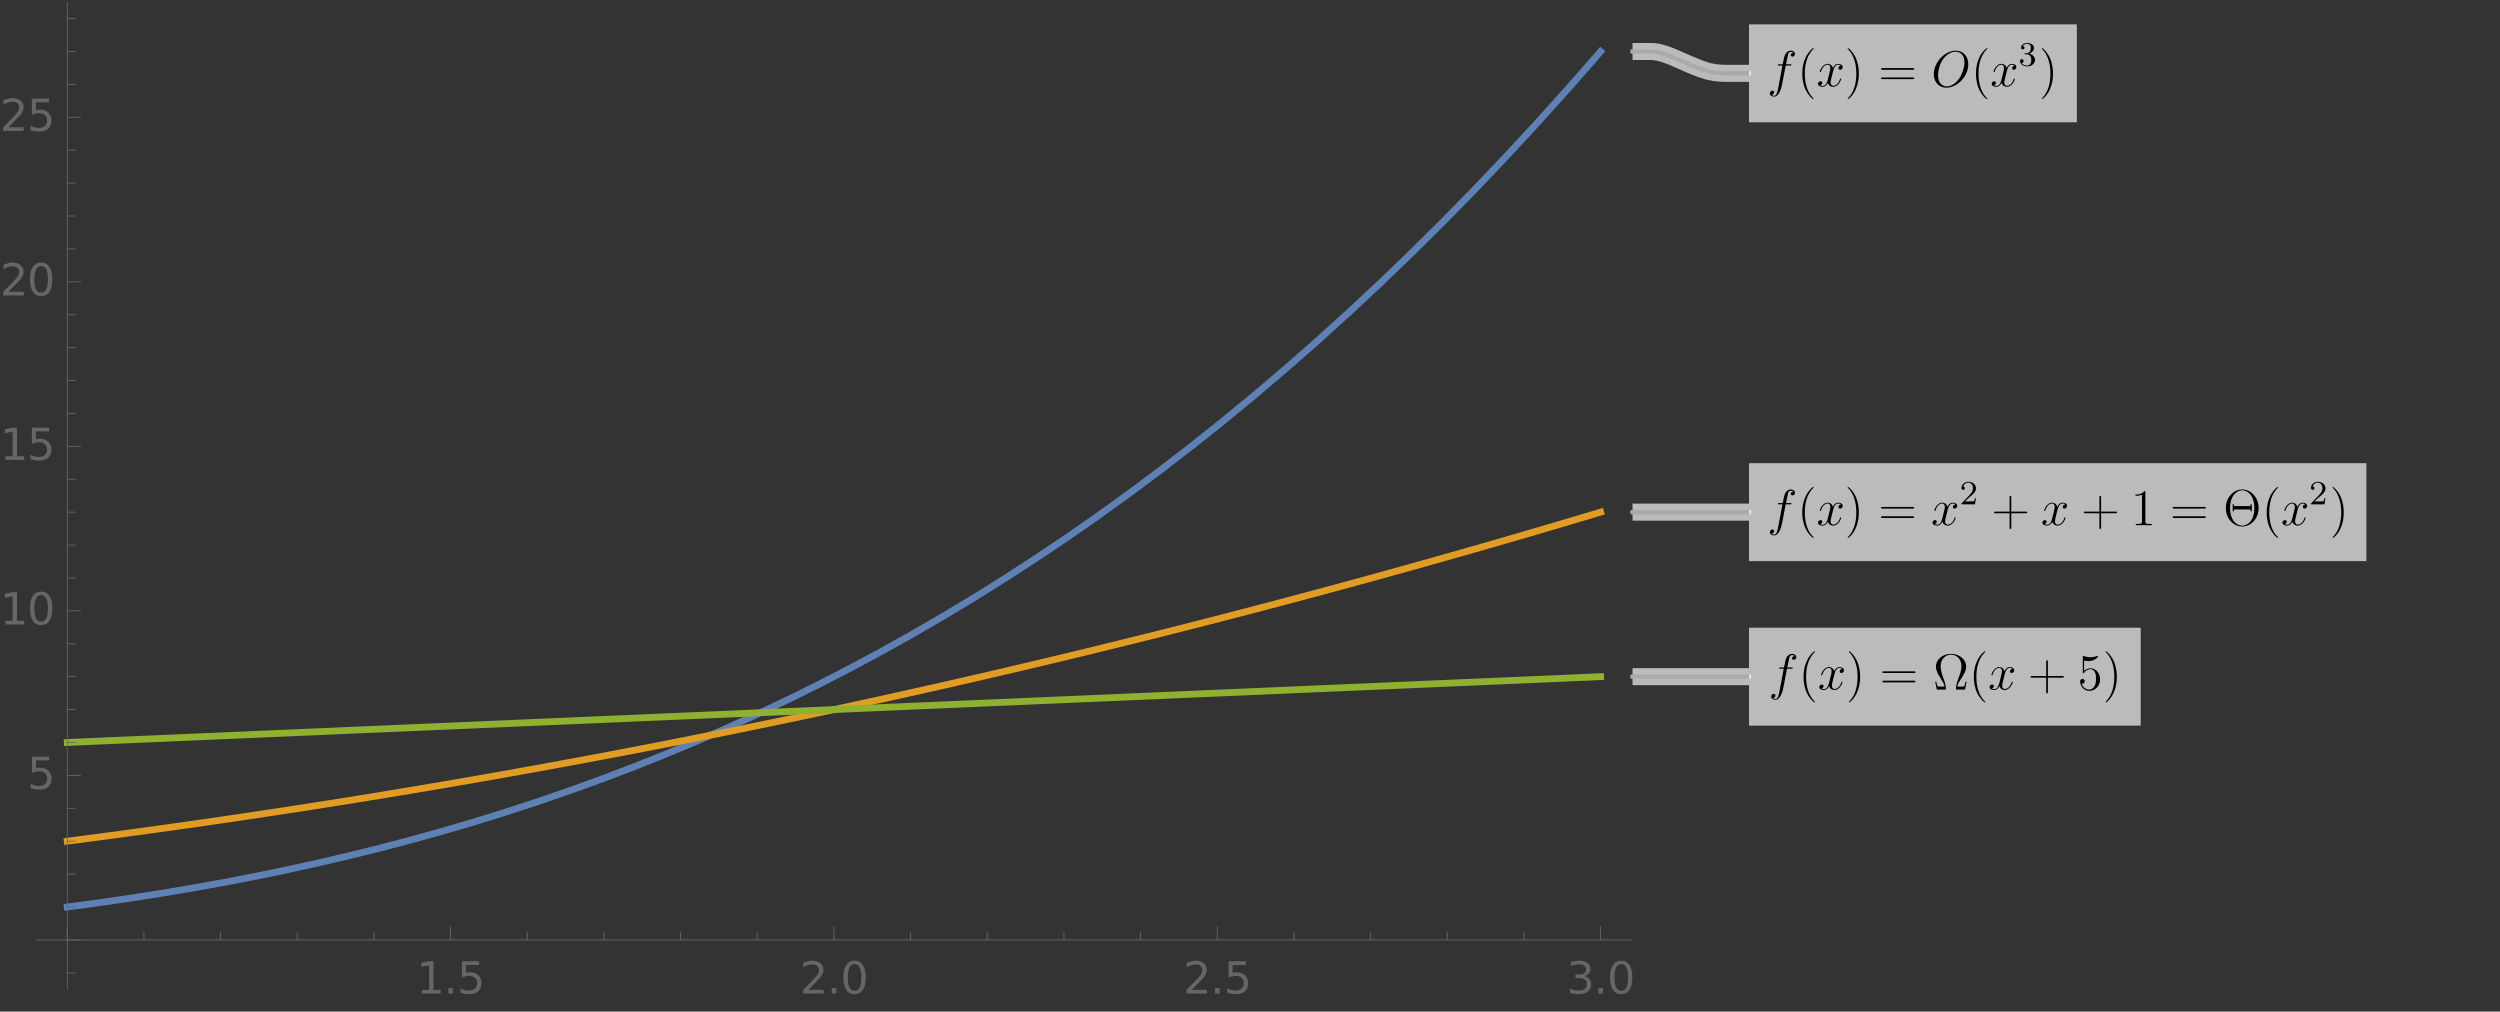 <?xml version="1.0" encoding="UTF-8"?>
<svg xmlns="http://www.w3.org/2000/svg" xmlns:xlink="http://www.w3.org/1999/xlink" width="734pt" height="297pt" viewBox="0 0 734 297" version="1.1">
<rect x="0" y="0" width="734" height="297" fill="#333333" stroke="none"/>
<defs>
<g>
<symbol overflow="visible" id="glyph0-0">
<path style="stroke:none;" d="M 0.641 2.297 L 0.641 -9.172 L 7.141 -9.172 L 7.141 2.297 Z M 1.375 1.578 L 6.422 1.578 L 6.422 -8.438 L 1.375 -8.438 Z M 1.375 1.578 "/>
</symbol>
<symbol overflow="visible" id="glyph0-1">
<path style="stroke:none;" d="M 1.609 -1.078 L 3.703 -1.078 L 3.703 -8.312 L 1.422 -7.859 L 1.422 -9.016 L 3.688 -9.484 L 4.984 -9.484 L 4.984 -1.078 L 7.078 -1.078 L 7.078 0 L 1.609 0 Z M 1.609 -1.078 "/>
</symbol>
<symbol overflow="visible" id="glyph0-2">
<path style="stroke:none;" d="M 1.391 -1.609 L 2.734 -1.609 L 2.734 0 L 1.391 0 Z M 1.391 -1.609 "/>
</symbol>
<symbol overflow="visible" id="glyph0-3">
<path style="stroke:none;" d="M 1.406 -9.484 L 6.438 -9.484 L 6.438 -8.391 L 2.578 -8.391 L 2.578 -6.078 C 2.766 -6.141 2.953 -6.188 3.141 -6.219 C 3.328 -6.25 3.508 -6.266 3.688 -6.266 C 4.75 -6.266 5.586 -5.973 6.203 -5.391 C 6.828 -4.816 7.141 -4.035 7.141 -3.047 C 7.141 -2.023 6.82 -1.227 6.188 -0.656 C 5.551 -0.094 4.656 0.188 3.5 0.188 C 3.102 0.188 2.695 0.148 2.281 0.078 C 1.863 0.016 1.438 -0.082 1 -0.219 L 1 -1.516 C 1.383 -1.305 1.781 -1.148 2.188 -1.047 C 2.594 -0.941 3.02 -0.891 3.469 -0.891 C 4.207 -0.891 4.789 -1.082 5.219 -1.469 C 5.645 -1.852 5.859 -2.379 5.859 -3.047 C 5.859 -3.703 5.645 -4.223 5.219 -4.609 C 4.789 -4.992 4.207 -5.188 3.469 -5.188 C 3.125 -5.188 2.781 -5.145 2.438 -5.062 C 2.102 -4.988 1.758 -4.875 1.406 -4.719 Z M 1.406 -9.484 "/>
</symbol>
<symbol overflow="visible" id="glyph0-4">
<path style="stroke:none;" d="M 2.5 -1.078 L 6.969 -1.078 L 6.969 0 L 0.953 0 L 0.953 -1.078 C 1.441 -1.578 2.102 -2.25 2.938 -3.094 C 3.781 -3.945 4.312 -4.5 4.531 -4.75 C 4.938 -5.207 5.219 -5.598 5.375 -5.922 C 5.539 -6.242 5.625 -6.555 5.625 -6.859 C 5.625 -7.367 5.445 -7.781 5.094 -8.094 C 4.75 -8.406 4.289 -8.562 3.719 -8.562 C 3.312 -8.562 2.883 -8.492 2.438 -8.359 C 2 -8.223 1.523 -8.008 1.016 -7.719 L 1.016 -9.016 C 1.535 -9.223 2.02 -9.379 2.469 -9.484 C 2.914 -9.598 3.32 -9.656 3.688 -9.656 C 4.676 -9.656 5.461 -9.406 6.047 -8.906 C 6.629 -8.414 6.922 -7.758 6.922 -6.938 C 6.922 -6.551 6.848 -6.18 6.703 -5.828 C 6.555 -5.484 6.289 -5.078 5.906 -4.609 C 5.801 -4.484 5.461 -4.125 4.891 -3.531 C 4.328 -2.945 3.531 -2.129 2.5 -1.078 Z M 2.5 -1.078 "/>
</symbol>
<symbol overflow="visible" id="glyph0-5">
<path style="stroke:none;" d="M 4.125 -8.641 C 3.469 -8.641 2.973 -8.312 2.641 -7.656 C 2.305 -7.008 2.141 -6.035 2.141 -4.734 C 2.141 -3.43 2.305 -2.453 2.641 -1.797 C 2.973 -1.148 3.469 -0.828 4.125 -0.828 C 4.789 -0.828 5.289 -1.148 5.625 -1.797 C 5.957 -2.453 6.125 -3.43 6.125 -4.734 C 6.125 -6.035 5.957 -7.008 5.625 -7.656 C 5.289 -8.312 4.789 -8.641 4.125 -8.641 Z M 4.125 -9.656 C 5.188 -9.656 6 -9.234 6.562 -8.391 C 7.125 -7.547 7.406 -6.328 7.406 -4.734 C 7.406 -3.141 7.125 -1.922 6.562 -1.078 C 6 -0.234 5.188 0.188 4.125 0.188 C 3.07 0.188 2.266 -0.234 1.703 -1.078 C 1.141 -1.922 0.859 -3.141 0.859 -4.734 C 0.859 -6.328 1.141 -7.547 1.703 -8.391 C 2.266 -9.234 3.07 -9.656 4.125 -9.656 Z M 4.125 -9.656 "/>
</symbol>
<symbol overflow="visible" id="glyph0-6">
<path style="stroke:none;" d="M 5.281 -5.109 C 5.895 -4.973 6.375 -4.695 6.719 -4.281 C 7.062 -3.875 7.234 -3.363 7.234 -2.75 C 7.234 -1.82 6.91 -1.098 6.266 -0.578 C 5.617 -0.066 4.703 0.188 3.516 0.188 C 3.117 0.188 2.707 0.145 2.281 0.062 C 1.863 -0.008 1.43 -0.125 0.984 -0.281 L 0.984 -1.531 C 1.348 -1.32 1.738 -1.16 2.156 -1.047 C 2.582 -0.941 3.023 -0.891 3.484 -0.891 C 4.285 -0.891 4.895 -1.047 5.312 -1.359 C 5.738 -1.68 5.953 -2.145 5.953 -2.75 C 5.953 -3.312 5.754 -3.75 5.359 -4.062 C 4.973 -4.375 4.43 -4.531 3.734 -4.531 L 2.625 -4.531 L 2.625 -5.594 L 3.781 -5.594 C 4.414 -5.594 4.898 -5.719 5.234 -5.969 C 5.566 -6.219 5.734 -6.582 5.734 -7.062 C 5.734 -7.539 5.562 -7.91 5.219 -8.172 C 4.875 -8.43 4.379 -8.562 3.734 -8.562 C 3.379 -8.562 3 -8.523 2.594 -8.453 C 2.195 -8.379 1.758 -8.258 1.281 -8.094 L 1.281 -9.25 C 1.758 -9.383 2.211 -9.484 2.641 -9.547 C 3.066 -9.617 3.469 -9.656 3.844 -9.656 C 4.82 -9.656 5.594 -9.43 6.156 -8.984 C 6.727 -8.547 7.016 -7.945 7.016 -7.188 C 7.016 -6.664 6.863 -6.223 6.562 -5.859 C 6.258 -5.492 5.832 -5.242 5.281 -5.109 Z M 5.281 -5.109 "/>
</symbol>
</g>
</defs>
<g id="surface4">
<path style="fill:none;stroke-width:2;stroke-linecap:square;stroke-linejoin:miter;stroke:rgb(36.841%,50.677%,70.979%);stroke-opacity:1;stroke-miterlimit:3.25;" d="M 102.75 272.293 L 102.887 272.277 L 103.027 272.258 L 103.301 272.223 L 103.855 272.152 L 104.961 272.008 L 107.168 271.715 L 111.586 271.113 L 121.168 269.723 L 130.109 268.328 L 138.879 266.855 L 148.395 265.145 L 157.27 263.438 L 166.891 261.461 L 176.34 259.383 L 185.148 257.328 L 194.703 254.961 L 203.621 252.617 L 212.367 250.191 L 221.855 247.414 L 230.707 244.68 L 240.301 241.559 L 249.723 238.324 L 258.508 235.16 L 268.035 231.562 L 276.93 228.039 L 286.566 224.039 L 296.027 219.926 L 304.855 215.914 L 314.426 211.375 L 323.359 206.957 L 332.121 202.445 L 341.621 197.352 L 350.492 192.41 L 360.102 186.836 L 369.539 181.145 L 378.34 175.637 L 387.883 169.438 L 396.793 163.441 L 405.527 157.359 L 415.004 150.527 L 423.848 143.93 L 433.434 136.535 L 442.383 129.395 L 451.16 122.172 L 460.68 114.082 L 469.562 106.293 L 479.188 97.578 L 488.641 88.75 L 497.457 80.266 L 507.02 70.789 L 515.945 61.676 L 524.695 52.492 L 534.188 42.242 L 543.047 32.406 L 543.199 32.234 L 543.355 32.059 L 544.281 31.016 L 545.516 29.617 L 547.988 26.805 L 548.145 26.629 L 548.297 26.449 L 548.605 26.098 L 549.227 25.391 L 550.461 23.969 L 550.617 23.793 L 550.77 23.613 L 551.078 23.258 L 551.699 22.547 L 551.852 22.367 L 552.008 22.188 L 552.316 21.832 L 552.469 21.652 L 552.625 21.473 L 552.777 21.297 L 552.934 21.117 " transform="matrix(1,0,0,1,-83,-6)"/>
<path style="fill:none;stroke-width:2;stroke-linecap:square;stroke-linejoin:miter;stroke:rgb(88.071%,61.104%,14.204%);stroke-opacity:1;stroke-miterlimit:3.25;" d="M 102.75 252.973 L 102.887 252.957 L 103.027 252.938 L 103.301 252.902 L 103.855 252.832 L 104.961 252.688 L 107.168 252.402 L 111.586 251.82 L 121.168 250.539 L 130.109 249.309 L 138.879 248.074 L 148.395 246.699 L 157.27 245.387 L 166.891 243.93 L 176.34 242.465 L 185.148 241.07 L 194.703 239.523 L 203.621 238.047 L 212.367 236.57 L 221.855 234.934 L 230.707 233.375 L 240.301 231.656 L 249.723 229.93 L 258.508 228.293 L 268.035 226.484 L 276.93 224.762 L 286.566 222.863 L 296.027 220.965 L 304.855 219.164 L 314.426 217.176 L 323.359 215.289 L 332.121 213.41 L 341.621 211.336 L 350.492 209.371 L 360.102 207.211 L 369.539 205.051 L 378.34 203.008 L 387.883 200.758 L 396.793 198.629 L 405.527 196.508 L 415.004 194.176 L 423.848 191.973 L 433.434 189.547 L 442.383 187.25 L 451.16 184.969 L 460.68 182.461 L 469.562 180.09 L 479.188 177.484 L 488.641 174.895 L 497.457 172.445 L 507.02 169.758 L 515.945 167.219 L 524.695 164.699 L 534.188 161.93 L 543.047 159.32 L 543.199 159.273 L 543.355 159.227 L 543.664 159.137 L 544.281 158.953 L 545.516 158.582 L 547.988 157.848 L 548.145 157.801 L 548.297 157.754 L 548.605 157.664 L 549.227 157.477 L 550.461 157.109 L 550.617 157.062 L 550.77 157.016 L 551.078 156.922 L 551.699 156.738 L 551.852 156.691 L 552.008 156.645 L 552.316 156.551 L 552.469 156.504 L 552.625 156.461 L 552.777 156.414 L 552.934 156.367 " transform="matrix(1,0,0,1,-83,-6)"/>
<path style="fill:none;stroke-width:2;stroke-linecap:square;stroke-linejoin:miter;stroke:rgb(56.017%,69.156%,19.489%);stroke-opacity:1;stroke-miterlimit:3.25;" d="M 102.75 223.992 L 102.887 223.984 L 103.027 223.98 L 103.301 223.969 L 103.855 223.945 L 104.961 223.895 L 107.168 223.801 L 111.586 223.613 L 121.168 223.199 L 130.109 222.816 L 138.879 222.441 L 148.395 222.031 L 157.27 221.652 L 166.891 221.238 L 176.34 220.832 L 185.148 220.453 L 194.703 220.043 L 203.621 219.66 L 212.367 219.285 L 221.855 218.879 L 230.707 218.5 L 240.301 218.086 L 249.723 217.684 L 258.508 217.305 L 268.035 216.898 L 276.93 216.516 L 286.566 216.102 L 296.027 215.695 L 304.855 215.316 L 314.426 214.906 L 323.359 214.523 L 332.121 214.148 L 341.621 213.738 L 350.492 213.359 L 360.102 212.945 L 369.539 212.539 L 378.34 212.164 L 387.883 211.754 L 396.793 211.371 L 405.527 210.996 L 415.004 210.59 L 423.848 210.211 L 433.434 209.797 L 442.383 209.414 L 451.16 209.039 L 460.68 208.629 L 469.562 208.246 L 479.188 207.836 L 488.641 207.43 L 497.457 207.051 L 507.02 206.641 L 515.945 206.258 L 524.695 205.883 L 534.188 205.473 L 543.047 205.094 L 543.199 205.086 L 543.355 205.082 L 543.664 205.066 L 544.281 205.043 L 545.516 204.988 L 547.988 204.883 L 548.145 204.875 L 548.297 204.867 L 548.605 204.855 L 549.227 204.828 L 550.461 204.777 L 550.617 204.77 L 550.77 204.762 L 551.078 204.75 L 551.699 204.723 L 551.852 204.715 L 552.008 204.711 L 552.316 204.695 L 552.469 204.691 L 552.625 204.684 L 552.777 204.676 L 552.934 204.668 " transform="matrix(1,0,0,1,-83,-6)"/>
<path style="fill:none;stroke-width:5;stroke-linecap:butt;stroke-linejoin:round;stroke:rgb(99.998%,99.998%,99.998%);stroke-opacity:0.667;stroke-miterlimit:3.25;" d="M 562.312 21.117 L 567.777 21.117 L 568.645 21.16 L 569.906 21.355 L 571.629 21.82 L 573.867 22.652 L 576.527 23.805 L 579.355 25.047 L 582.09 26.16 L 584.496 26.93 L 586.578 27.34 L 588.504 27.5 L 590.445 27.531 L 596.512 27.531 " transform="matrix(1,0,0,1,-83,-6)"/>
<path style="fill:none;stroke-width:1.25;stroke-linecap:square;stroke-linejoin:miter;stroke:rgb(66.666%,66.666%,66.666%);stroke-opacity:1;stroke-miterlimit:3.25;" d="M 562.312 21.117 L 567.777 21.117 L 568.645 21.16 L 569.906 21.355 L 571.629 21.82 L 573.867 22.652 L 576.527 23.805 L 579.355 25.047 L 582.09 26.16 L 584.496 26.93 L 586.578 27.34 L 588.504 27.5 L 590.445 27.531 L 596.512 27.531 " transform="matrix(1,0,0,1,-83,-6)"/>
<path style=" stroke:none;fill-rule:nonzero;fill:rgb(99.998%,99.998%,99.998%);fill-opacity:0.667;" d="M 609.762 7.156 L 609.762 35.906 L 513.512 35.906 L 513.512 7.156 Z M 609.762 7.156 "/>
<path style=" stroke:none;fill-rule:evenodd;fill:rgb(0%,0%,0%);fill-opacity:1;" d="M 527.016 15.816 C 527.016 15.207 526.391 14.871 525.734 14.871 C 525.098 14.871 524.473 15.34 524.176 15.91 C 523.906 16.422 523.758 16.949 523.414 18.871 L 522.418 18.871 C 522.137 18.871 521.988 18.871 521.988 19.102 C 521.988 19.242 522.078 19.242 522.375 19.242 L 523.328 19.242 L 522.109 25.695 C 521.855 27.012 521.633 28.117 520.891 28.117 C 520.844 28.117 520.414 28.117 520.145 27.832 C 520.891 27.773 520.891 27.098 520.891 27.098 C 520.891 26.797 520.668 26.617 520.383 26.617 C 520.086 26.617 519.641 26.867 519.641 27.422 C 519.641 28.047 520.301 28.367 520.883 28.367 C 522.41 28.367 523.039 25.613 523.203 24.859 L 524.281 19.242 L 525.555 19.242 C 525.852 19.242 525.973 19.242 525.973 19 C 525.973 18.871 525.852 18.871 525.582 18.871 L 524.371 18.871 L 524.984 15.918 C 525.074 15.574 525.387 15.246 525.777 15.246 C 526.09 15.246 526.406 15.367 526.555 15.492 C 525.949 15.547 525.766 15.945 525.766 16.18 C 525.766 16.453 525.988 16.621 526.27 16.621 C 526.57 16.621 527.016 16.371 527.016 15.816 Z M 527.016 15.816 "/>
<path style=" stroke:none;fill-rule:evenodd;fill:rgb(0%,0%,0%);fill-opacity:1;" d="M 532.496 29 C 532.496 28.953 532.496 28.922 532.238 28.668 C 530.734 27.156 529.891 24.684 529.891 21.625 C 529.891 18.719 530.598 16.219 532.344 14.449 C 532.496 14.316 532.496 14.285 532.496 14.238 C 532.496 14.148 532.422 14.121 532.363 14.121 C 532.172 14.121 530.957 15.199 530.234 16.668 C 529.48 18.18 529.141 19.785 529.141 21.625 C 529.141 22.961 529.348 24.742 530.117 26.348 C 530.988 28.145 532.199 29.117 532.363 29.117 C 532.422 29.117 532.496 29.09 532.496 29 Z M 532.496 29 "/>
<path style=" stroke:none;fill-rule:evenodd;fill:rgb(0%,0%,0%);fill-opacity:1;" d="M 540.562 23.188 C 540.562 23.113 540.504 23.051 540.414 23.051 C 540.277 23.051 540.262 23.125 540.219 23.246 C 539.816 24.574 538.949 25.191 538.277 25.191 C 537.754 25.191 537.469 24.801 537.469 24.184 C 537.469 23.852 537.527 23.609 537.766 22.613 L 538.289 20.562 C 538.516 19.66 539.023 18.992 539.711 18.992 C 539.711 18.992 540.16 18.992 540.473 19.242 C 539.957 19.336 539.766 19.707 539.766 20 C 539.766 20.371 540.047 20.492 540.254 20.492 C 540.703 20.492 541.016 20.094 541.016 19.68 C 541.016 19.035 540.301 18.742 539.68 18.742 C 538.777 18.742 538.273 19.668 538.141 19.961 C 537.797 18.805 536.879 18.742 536.613 18.742 C 535.102 18.742 534.301 20.73 534.301 21.062 C 534.301 21.125 534.359 21.199 534.465 21.199 C 534.586 21.199 534.613 21.105 534.645 21.043 C 535.152 19.32 536.152 18.992 536.586 18.992 C 537.258 18.992 537.395 19.633 537.395 19.996 C 537.395 20.328 537.305 20.676 537.125 21.402 L 536.617 23.477 C 536.395 24.387 535.961 25.219 535.168 25.219 C 535.094 25.219 534.719 25.219 534.406 25.031 C 534.902 24.934 535.016 24.5 535.016 24.328 C 535.016 24.043 534.793 23.867 534.508 23.867 C 534.152 23.867 533.766 24.168 533.766 24.625 C 533.766 25.223 534.473 25.492 535.117 25.492 C 535.84 25.492 536.352 24.938 536.668 24.336 C 536.906 25.199 537.66 25.492 538.215 25.492 C 539.75 25.492 540.562 23.52 540.562 23.188 Z M 540.562 23.188 "/>
<path style=" stroke:none;fill-rule:evenodd;fill:rgb(0%,0%,0%);fill-opacity:1;" d="M 545.762 21.625 C 545.762 20.488 545.617 18.629 544.801 16.891 C 543.945 15.094 542.75 14.121 542.59 14.121 C 542.531 14.121 542.461 14.148 542.461 14.238 C 542.461 14.285 542.461 14.316 542.711 14.57 C 544.188 16.082 545.012 18.555 545.012 21.613 C 545.012 24.52 544.32 27.02 542.609 28.789 C 542.461 28.922 542.461 28.953 542.461 29 C 542.461 29.09 542.531 29.117 542.59 29.117 C 542.781 29.117 543.973 28.039 544.688 26.57 C 545.43 25.043 545.762 23.426 545.762 21.625 Z M 545.762 21.625 "/>
<path style=" stroke:none;fill-rule:evenodd;fill:rgb(0%,0%,0%);fill-opacity:1;" d="M 562.012 20.25 C 562.012 19.992 561.754 19.992 561.531 19.992 L 552.742 19.992 C 552.531 19.992 552.262 19.992 552.262 20.238 C 552.262 20.492 552.516 20.492 552.742 20.492 L 561.531 20.492 C 561.742 20.492 562.012 20.492 562.012 20.25 Z M 562.012 23 C 562.012 22.742 561.754 22.742 561.531 22.742 L 552.742 22.742 C 552.531 22.742 552.262 22.742 552.262 22.988 C 552.262 23.242 552.516 23.242 552.742 23.242 L 561.531 23.242 C 561.742 23.242 562.012 23.242 562.012 23 Z M 562.012 23 "/>
<path style=" stroke:none;fill-rule:evenodd;fill:rgb(0%,0%,0%);fill-opacity:1;" d="M 577.887 18.859 C 577.887 16.387 576.273 14.871 574.184 14.871 C 570.988 14.871 567.762 18.32 567.762 21.785 C 567.762 24.141 569.316 25.742 571.48 25.742 C 574.617 25.742 577.887 22.461 577.887 18.859 Z M 576.762 18.297 C 576.762 19.629 576.184 21.711 575.172 23.137 C 574.066 24.664 572.688 25.367 571.57 25.367 C 570.328 25.367 569.012 24.469 569.012 22.133 C 569.012 20.77 569.512 18.535 570.75 17.035 C 571.855 15.719 573.129 15.176 574.141 15.176 C 575.473 15.176 576.762 16.137 576.762 18.297 Z M 576.762 18.297 "/>
<path style=" stroke:none;fill-rule:evenodd;fill:rgb(0%,0%,0%);fill-opacity:1;" d="M 583.492 29 C 583.492 28.953 583.492 28.922 583.238 28.668 C 581.73 27.156 580.887 24.684 580.887 21.625 C 580.887 18.719 581.594 16.219 583.344 14.449 C 583.492 14.316 583.492 14.285 583.492 14.238 C 583.492 14.148 583.418 14.121 583.359 14.121 C 583.168 14.121 581.953 15.199 581.23 16.668 C 580.477 18.18 580.137 19.785 580.137 21.625 C 580.137 22.961 580.344 24.742 581.113 26.348 C 581.984 28.145 583.195 29.117 583.359 29.117 C 583.418 29.117 583.492 29.09 583.492 29 Z M 583.492 29 "/>
<path style=" stroke:none;fill-rule:evenodd;fill:rgb(0%,0%,0%);fill-opacity:1;" d="M 591.559 23.188 C 591.559 23.113 591.5 23.051 591.41 23.051 C 591.273 23.051 591.258 23.125 591.215 23.246 C 590.812 24.574 589.945 25.191 589.273 25.191 C 588.75 25.191 588.465 24.801 588.465 24.184 C 588.465 23.852 588.523 23.609 588.766 22.613 L 589.289 20.562 C 589.512 19.66 590.02 18.992 590.707 18.992 C 590.707 18.992 591.156 18.992 591.469 19.242 C 590.953 19.336 590.762 19.707 590.762 20 C 590.762 20.371 591.043 20.492 591.25 20.492 C 591.699 20.492 592.012 20.094 592.012 19.68 C 592.012 19.035 591.301 18.742 590.676 18.742 C 589.773 18.742 589.27 19.668 589.137 19.961 C 588.793 18.805 587.875 18.742 587.609 18.742 C 586.098 18.742 585.297 20.73 585.297 21.062 C 585.297 21.125 585.355 21.199 585.461 21.199 C 585.582 21.199 585.609 21.105 585.641 21.043 C 586.148 19.32 587.148 18.992 587.582 18.992 C 588.258 18.992 588.391 19.633 588.391 19.996 C 588.391 20.328 588.301 20.676 588.121 21.402 L 587.613 23.477 C 587.391 24.387 586.957 25.219 586.164 25.219 C 586.09 25.219 585.715 25.219 585.402 25.031 C 585.898 24.934 586.012 24.5 586.012 24.328 C 586.012 24.043 585.789 23.867 585.504 23.867 C 585.148 23.867 584.762 24.168 584.762 24.625 C 584.762 25.223 585.469 25.492 586.113 25.492 C 586.836 25.492 587.348 24.938 587.664 24.336 C 587.902 25.199 588.656 25.492 589.211 25.492 C 590.746 25.492 591.559 23.52 591.559 23.188 Z M 591.559 23.188 "/>
<path style=" stroke:none;fill-rule:evenodd;fill:rgb(0%,0%,0%);fill-opacity:1;" d="M 597.477 17.57 C 597.477 16.742 596.82 15.98 595.809 15.758 C 596.594 15.477 597.18 14.797 597.18 13.996 C 597.18 13.191 596.285 12.621 595.25 12.621 C 594.188 12.621 593.383 13.199 593.383 13.965 C 593.383 14.336 593.629 14.496 593.883 14.496 C 594.188 14.496 594.383 14.281 594.383 14 C 594.383 13.641 594.066 13.504 593.852 13.496 C 594.273 12.902 595.051 12.871 595.23 12.871 C 595.492 12.871 596.262 12.949 596.262 13.992 C 596.262 14.703 595.965 15.125 595.824 15.289 C 595.523 15.602 595.289 15.621 594.672 15.664 C 594.48 15.672 594.398 15.684 594.398 15.816 C 594.398 15.957 594.488 15.957 594.656 15.957 L 595.141 15.957 C 595.902 15.957 596.383 16.543 596.383 17.605 C 596.383 18.871 595.691 19.246 595.172 19.246 C 594.637 19.246 593.902 19.039 593.562 18.492 C 593.898 18.492 594.137 18.262 594.137 17.926 C 594.137 17.602 593.934 17.367 593.656 17.367 C 593.371 17.367 593.074 17.539 593.074 17.934 C 593.074 18.879 594.09 19.496 595.227 19.496 C 596.551 19.496 597.477 18.574 597.477 17.57 Z M 597.477 17.57 "/>
<path style=" stroke:none;fill-rule:evenodd;fill:rgb(0%,0%,0%);fill-opacity:1;" d="M 602.758 21.625 C 602.758 20.488 602.613 18.629 601.797 16.891 C 600.941 15.094 599.746 14.121 599.586 14.121 C 599.527 14.121 599.457 14.148 599.457 14.238 C 599.457 14.285 599.457 14.316 599.707 14.57 C 601.184 16.082 602.008 18.555 602.008 21.613 C 602.008 24.52 601.316 27.02 599.605 28.789 C 599.457 28.922 599.457 28.953 599.457 29 C 599.457 29.09 599.527 29.117 599.586 29.117 C 599.777 29.117 600.969 28.039 601.684 26.57 C 602.426 25.043 602.758 23.426 602.758 21.625 Z M 602.758 21.625 "/>
<path style="fill:none;stroke-width:5;stroke-linecap:butt;stroke-linejoin:round;stroke:rgb(99.998%,99.998%,99.998%);stroke-opacity:0.667;stroke-miterlimit:3.25;" d="M 562.312 156.367 L 596.512 156.367 " transform="matrix(1,0,0,1,-83,-6)"/>
<path style="fill:none;stroke-width:1.25;stroke-linecap:square;stroke-linejoin:miter;stroke:rgb(66.666%,66.666%,66.666%);stroke-opacity:1;stroke-miterlimit:3.25;" d="M 562.312 156.367 L 596.512 156.367 " transform="matrix(1,0,0,1,-83,-6)"/>
<path style=" stroke:none;fill-rule:nonzero;fill:rgb(99.998%,99.998%,99.998%);fill-opacity:0.667;" d="M 694.762 135.992 L 694.762 164.742 L 513.512 164.742 L 513.512 135.992 Z M 694.762 135.992 "/>
<path style=" stroke:none;fill-rule:evenodd;fill:rgb(0%,0%,0%);fill-opacity:1;" d="M 527.016 144.652 C 527.016 144.039 526.391 143.703 525.734 143.703 C 525.098 143.703 524.473 144.172 524.176 144.742 C 523.906 145.258 523.758 145.785 523.418 147.703 L 522.422 147.703 C 522.137 147.703 521.988 147.703 521.988 147.938 C 521.988 148.078 522.078 148.078 522.375 148.078 L 523.328 148.078 L 522.109 154.531 C 521.855 155.848 521.633 156.953 520.891 156.953 C 520.844 156.953 520.414 156.953 520.145 156.668 C 520.891 156.605 520.891 155.934 520.891 155.934 C 520.891 155.633 520.668 155.453 520.383 155.453 C 520.086 155.453 519.641 155.699 519.641 156.254 C 519.641 156.883 520.301 157.203 520.883 157.203 C 522.41 157.203 523.039 154.445 523.203 153.695 L 524.281 148.078 L 525.555 148.078 C 525.852 148.078 525.973 148.078 525.973 147.832 C 525.973 147.703 525.852 147.703 525.582 147.703 L 524.371 147.703 L 524.984 144.754 C 525.074 144.41 525.391 144.078 525.777 144.078 C 526.094 144.078 526.406 144.203 526.559 144.324 C 525.953 144.383 525.766 144.781 525.766 145.012 C 525.766 145.289 525.988 145.453 526.27 145.453 C 526.57 145.453 527.016 145.207 527.016 144.652 Z M 527.016 144.652 "/>
<path style=" stroke:none;fill-rule:evenodd;fill:rgb(0%,0%,0%);fill-opacity:1;" d="M 532.496 157.832 C 532.496 157.789 532.496 157.758 532.242 157.504 C 530.734 155.988 529.891 153.52 529.891 150.461 C 529.891 147.555 530.598 145.051 532.348 143.285 C 532.496 143.148 532.496 143.117 532.496 143.074 C 532.496 142.984 532.422 142.953 532.363 142.953 C 532.172 142.953 530.957 144.031 530.234 145.5 C 529.48 147.016 529.141 148.617 529.141 150.461 C 529.141 151.793 529.348 153.578 530.117 155.18 C 530.988 156.977 532.199 157.953 532.363 157.953 C 532.422 157.953 532.496 157.922 532.496 157.832 Z M 532.496 157.832 "/>
<path style=" stroke:none;fill-rule:evenodd;fill:rgb(0%,0%,0%);fill-opacity:1;" d="M 540.562 152.02 C 540.562 151.945 540.504 151.887 540.414 151.887 C 540.277 151.887 540.262 151.961 540.219 152.082 C 539.816 153.41 538.949 154.027 538.277 154.027 C 537.754 154.027 537.469 153.633 537.469 153.016 C 537.469 152.684 537.527 152.441 537.77 151.449 L 538.293 149.398 C 538.516 148.492 539.023 147.828 539.711 147.828 C 539.711 147.828 540.16 147.828 540.473 148.078 C 539.957 148.172 539.766 148.539 539.766 148.832 C 539.766 149.203 540.047 149.328 540.254 149.328 C 540.703 149.328 541.016 148.93 541.016 148.516 C 541.016 147.871 540.305 147.578 539.68 147.578 C 538.777 147.578 538.273 148.5 538.141 148.793 C 537.797 147.641 536.879 147.578 536.613 147.578 C 535.102 147.578 534.301 149.562 534.301 149.898 C 534.301 149.957 534.359 150.035 534.465 150.035 C 534.586 150.035 534.617 149.941 534.645 149.879 C 535.152 148.152 536.152 147.828 536.586 147.828 C 537.262 147.828 537.395 148.465 537.395 148.828 C 537.395 149.16 537.305 149.512 537.125 150.238 L 536.617 152.312 C 536.395 153.219 535.961 154.055 535.168 154.055 C 535.094 154.055 534.719 154.055 534.406 153.867 C 534.906 153.766 535.016 153.336 535.016 153.164 C 535.016 152.875 534.793 152.703 534.508 152.703 C 534.152 152.703 533.766 153.004 533.766 153.457 C 533.766 154.059 534.473 154.328 535.117 154.328 C 535.84 154.328 536.352 153.773 536.668 153.172 C 536.906 154.035 537.66 154.328 538.215 154.328 C 539.75 154.328 540.562 152.352 540.562 152.02 Z M 540.562 152.02 "/>
<path style=" stroke:none;fill-rule:evenodd;fill:rgb(0%,0%,0%);fill-opacity:1;" d="M 545.762 150.461 C 545.762 149.32 545.617 147.465 544.805 145.727 C 543.945 143.93 542.75 142.953 542.59 142.953 C 542.535 142.953 542.461 142.984 542.461 143.074 C 542.461 143.117 542.461 143.148 542.711 143.402 C 544.188 144.918 545.012 147.391 545.012 150.445 C 545.012 153.352 544.32 155.855 542.609 157.621 C 542.461 157.758 542.461 157.789 542.461 157.832 C 542.461 157.922 542.535 157.953 542.59 157.953 C 542.781 157.953 543.973 156.875 544.688 155.406 C 545.43 153.879 545.762 152.258 545.762 150.461 Z M 545.762 150.461 "/>
<path style=" stroke:none;fill-rule:evenodd;fill:rgb(0%,0%,0%);fill-opacity:1;" d="M 562.012 149.086 C 562.012 148.828 561.754 148.828 561.531 148.828 L 552.742 148.828 C 552.531 148.828 552.262 148.828 552.262 149.07 C 552.262 149.328 552.516 149.328 552.742 149.328 L 561.531 149.328 C 561.742 149.328 562.012 149.328 562.012 149.086 Z M 562.012 151.836 C 562.012 151.578 561.754 151.578 561.531 151.578 L 552.742 151.578 C 552.531 151.578 552.262 151.578 552.262 151.82 C 552.262 152.078 552.516 152.078 552.742 152.078 L 561.531 152.078 C 561.742 152.078 562.012 152.078 562.012 151.836 Z M 562.012 151.836 "/>
<path style=" stroke:none;fill-rule:evenodd;fill:rgb(0%,0%,0%);fill-opacity:1;" d="M 574.184 152.02 C 574.184 151.945 574.125 151.887 574.035 151.887 C 573.902 151.887 573.887 151.961 573.84 152.082 C 573.438 153.41 572.57 154.027 571.898 154.027 C 571.375 154.027 571.09 153.633 571.09 153.016 C 571.09 152.684 571.152 152.441 571.391 151.449 L 571.914 149.398 C 572.137 148.492 572.645 147.828 573.332 147.828 C 573.332 147.828 573.781 147.828 574.094 148.078 C 573.582 148.172 573.387 148.539 573.387 148.832 C 573.387 149.203 573.672 149.328 573.879 149.328 C 574.324 149.328 574.637 148.93 574.637 148.516 C 574.637 147.871 573.926 147.578 573.305 147.578 C 572.398 147.578 571.895 148.5 571.762 148.793 C 571.422 147.641 570.504 147.578 570.234 147.578 C 568.723 147.578 567.926 149.562 567.926 149.898 C 567.926 149.957 567.984 150.035 568.09 150.035 C 568.207 150.035 568.238 149.941 568.27 149.879 C 568.777 148.152 569.777 147.828 570.211 147.828 C 570.883 147.828 571.016 148.465 571.016 148.828 C 571.016 149.16 570.926 149.512 570.746 150.238 L 570.238 152.312 C 570.016 153.219 569.582 154.055 568.789 154.055 C 568.715 154.055 568.344 154.055 568.027 153.867 C 568.527 153.766 568.637 153.336 568.637 153.164 C 568.637 152.875 568.414 152.703 568.133 152.703 C 567.773 152.703 567.387 153.004 567.387 153.457 C 567.387 154.059 568.094 154.328 568.742 154.328 C 569.461 154.328 569.973 153.773 570.289 153.172 C 570.531 154.035 571.281 154.328 571.84 154.328 C 573.371 154.328 574.184 152.352 574.184 152.02 Z M 574.184 152.02 "/>
<path style=" stroke:none;fill-rule:evenodd;fill:rgb(0%,0%,0%);fill-opacity:1;" d="M 580.137 146.297 L 579.832 146.297 C 579.801 146.484 579.723 146.949 579.605 147.129 C 579.547 147.203 578.801 147.203 578.645 147.203 L 576.898 147.203 L 578.223 146 C 578.379 145.852 578.793 145.527 578.949 145.387 C 579.559 144.828 580.137 144.285 580.137 143.387 C 580.137 142.211 579.141 141.453 577.898 141.453 C 576.684 141.453 575.887 142.371 575.887 143.266 C 575.887 143.758 576.258 143.828 576.391 143.828 C 576.59 143.828 576.887 143.688 576.887 143.324 C 576.887 142.828 576.484 142.828 576.387 142.828 C 576.68 141.992 577.352 141.703 577.844 141.703 C 578.777 141.703 579.262 142.5 579.262 143.348 C 579.262 144.398 578.496 145.164 577.262 146.383 L 576.008 147.695 C 575.887 147.805 575.887 147.824 575.887 148.078 L 579.844 148.078 Z M 580.137 146.297 "/>
<path style=" stroke:none;fill-rule:evenodd;fill:rgb(0%,0%,0%);fill-opacity:1;" d="M 595.199 150.461 C 595.199 150.203 594.941 150.203 594.711 150.203 L 590.512 150.203 L 590.512 146.059 C 590.512 145.848 590.512 145.578 590.27 145.578 C 590.012 145.578 590.012 145.836 590.012 146.059 L 590.012 150.203 L 585.918 150.203 C 585.711 150.203 585.441 150.203 585.441 150.445 C 585.441 150.703 585.695 150.703 585.918 150.703 L 590.012 150.703 L 590.012 154.848 C 590.012 155.059 590.012 155.328 590.254 155.328 C 590.512 155.328 590.512 155.074 590.512 154.848 L 590.512 150.703 L 594.711 150.703 C 594.926 150.703 595.199 150.703 595.199 150.461 Z M 595.199 150.461 "/>
<path style=" stroke:none;fill-rule:evenodd;fill:rgb(0%,0%,0%);fill-opacity:1;" d="M 606.434 152.02 C 606.434 151.945 606.371 151.887 606.281 151.887 C 606.148 151.887 606.133 151.961 606.09 152.082 C 605.684 153.41 604.82 154.027 604.148 154.027 C 603.625 154.027 603.34 153.633 603.34 153.016 C 603.34 152.684 603.398 152.441 603.637 151.449 L 604.16 149.398 C 604.387 148.492 604.895 147.828 605.582 147.828 C 605.582 147.828 606.027 147.828 606.344 148.078 C 605.828 148.172 605.637 148.539 605.637 148.832 C 605.637 149.203 605.918 149.328 606.125 149.328 C 606.574 149.328 606.887 148.93 606.887 148.516 C 606.887 147.871 606.172 147.578 605.551 147.578 C 604.648 147.578 604.145 148.5 604.012 148.793 C 603.668 147.641 602.75 147.578 602.484 147.578 C 600.973 147.578 600.172 149.562 600.172 149.898 C 600.172 149.957 600.23 150.035 600.336 150.035 C 600.457 150.035 600.484 149.941 600.516 149.879 C 601.023 148.152 602.023 147.828 602.457 147.828 C 603.129 147.828 603.266 148.465 603.266 148.828 C 603.266 149.16 603.176 149.512 602.996 150.238 L 602.488 152.312 C 602.266 153.219 601.832 154.055 601.039 154.055 C 600.965 154.055 600.59 154.055 600.277 153.867 C 600.773 153.766 600.887 153.336 600.887 153.164 C 600.887 152.875 600.66 152.703 600.379 152.703 C 600.023 152.703 599.637 153.004 599.637 153.457 C 599.637 154.059 600.344 154.328 600.988 154.328 C 601.711 154.328 602.223 153.773 602.539 153.172 C 602.777 154.035 603.531 154.328 604.086 154.328 C 605.621 154.328 606.434 152.352 606.434 152.02 Z M 606.434 152.02 "/>
<path style=" stroke:none;fill-rule:evenodd;fill:rgb(0%,0%,0%);fill-opacity:1;" d="M 621.574 150.461 C 621.574 150.203 621.312 150.203 621.086 150.203 L 616.883 150.203 L 616.883 146.059 C 616.883 145.848 616.883 145.578 616.641 145.578 C 616.383 145.578 616.383 145.836 616.383 146.059 L 616.383 150.203 L 612.293 150.203 C 612.082 150.203 611.816 150.203 611.816 150.445 C 611.816 150.703 612.07 150.703 612.293 150.703 L 616.383 150.703 L 616.383 154.848 C 616.383 155.059 616.383 155.328 616.629 155.328 C 616.883 155.328 616.883 155.074 616.883 154.848 L 616.883 150.703 L 621.086 150.703 C 621.297 150.703 621.574 150.703 621.574 150.461 Z M 621.574 150.461 "/>
<path style=" stroke:none;fill-rule:evenodd;fill:rgb(0%,0%,0%);fill-opacity:1;" d="M 631.762 154.203 L 631.762 153.828 L 631.281 153.828 C 629.93 153.828 629.883 153.645 629.883 153.102 L 629.883 144.566 C 629.883 144.219 629.883 144.203 629.59 144.203 C 629.238 144.625 628.504 145.203 626.992 145.203 L 626.992 145.578 C 627.332 145.578 628.07 145.578 628.883 145.266 L 628.883 153.105 C 628.883 153.648 628.84 153.828 627.539 153.828 L 627.082 153.828 L 627.082 154.203 C 627.484 154.172 628.938 154.172 629.43 154.172 C 629.922 154.172 631.355 154.172 631.762 154.203 Z M 631.762 154.203 "/>
<path style=" stroke:none;fill-rule:evenodd;fill:rgb(0%,0%,0%);fill-opacity:1;" d="M 647.629 149.086 C 647.629 148.828 647.375 148.828 647.152 148.828 L 638.359 148.828 C 638.152 148.828 637.883 148.828 637.883 149.07 C 637.883 149.328 638.137 149.328 638.359 149.328 L 647.152 149.328 C 647.359 149.328 647.629 149.328 647.629 149.086 Z M 647.629 151.836 C 647.629 151.578 647.375 151.578 647.152 151.578 L 638.359 151.578 C 638.152 151.578 637.883 151.578 637.883 151.82 C 637.883 152.078 638.137 152.078 638.359 152.078 L 647.152 152.078 C 647.359 152.078 647.629 152.078 647.629 151.836 Z M 647.629 151.836 "/>
<path style=" stroke:none;fill-rule:evenodd;fill:rgb(0%,0%,0%);fill-opacity:1;" d="M 663.129 149.18 C 663.129 146.074 660.891 143.703 658.324 143.703 C 655.703 143.703 653.508 146.105 653.508 149.18 C 653.508 152.223 655.73 154.578 658.312 154.578 C 660.949 154.578 663.129 152.195 663.129 149.18 Z M 661.879 149.172 C 661.879 152.965 659.82 154.328 658.324 154.328 C 656.773 154.328 654.758 152.902 654.758 149.172 C 654.758 145.41 656.789 143.953 658.312 143.953 C 659.91 143.953 661.879 145.457 661.879 149.172 Z M 661.129 150.109 L 661.129 148.062 L 660.758 148.062 L 660.758 148.578 L 655.883 148.578 L 655.883 148.062 L 655.508 148.062 L 655.508 150.109 L 655.883 150.109 L 655.883 149.578 L 660.758 149.578 L 660.758 150.109 Z M 661.129 150.109 "/>
<path style=" stroke:none;fill-rule:evenodd;fill:rgb(0%,0%,0%);fill-opacity:1;" d="M 668.863 157.832 C 668.863 157.789 668.863 157.758 668.605 157.504 C 667.098 155.988 666.254 153.52 666.254 150.461 C 666.254 147.555 666.965 145.051 668.711 143.285 C 668.863 143.148 668.863 143.117 668.863 143.074 C 668.863 142.984 668.789 142.953 668.73 142.953 C 668.535 142.953 667.324 144.031 666.598 145.5 C 665.844 147.016 665.504 148.617 665.504 150.461 C 665.504 151.793 665.715 153.578 666.48 155.18 C 667.355 156.977 668.566 157.953 668.73 157.953 C 668.789 157.953 668.863 157.922 668.863 157.832 Z M 668.863 157.832 "/>
<path style=" stroke:none;fill-rule:evenodd;fill:rgb(0%,0%,0%);fill-opacity:1;" d="M 676.93 152.02 C 676.93 151.945 676.867 151.887 676.777 151.887 C 676.645 151.887 676.629 151.961 676.586 152.082 C 676.18 153.41 675.312 154.027 674.641 154.027 C 674.117 154.027 673.836 153.633 673.836 153.016 C 673.836 152.684 673.895 152.441 674.133 151.449 L 674.656 149.398 C 674.883 148.492 675.387 147.828 676.074 147.828 C 676.074 147.828 676.523 147.828 676.84 148.078 C 676.324 148.172 676.129 148.539 676.129 148.832 C 676.129 149.203 676.414 149.328 676.621 149.328 C 677.066 149.328 677.379 148.93 677.379 148.516 C 677.379 147.871 676.668 147.578 676.047 147.578 C 675.141 147.578 674.637 148.5 674.504 148.793 C 674.164 147.641 673.246 147.578 672.98 147.578 C 671.469 147.578 670.668 149.562 670.668 149.898 C 670.668 149.957 670.727 150.035 670.832 150.035 C 670.949 150.035 670.98 149.941 671.012 149.879 C 671.52 148.152 672.52 147.828 672.953 147.828 C 673.625 147.828 673.762 148.465 673.762 148.828 C 673.762 149.16 673.672 149.512 673.492 150.238 L 672.984 152.312 C 672.758 153.219 672.324 154.055 671.535 154.055 C 671.457 154.055 671.086 154.055 670.77 153.867 C 671.27 153.766 671.379 153.336 671.379 153.164 C 671.379 152.875 671.156 152.703 670.875 152.703 C 670.52 152.703 670.129 153.004 670.129 153.457 C 670.129 154.059 670.836 154.328 671.484 154.328 C 672.207 154.328 672.719 153.773 673.031 153.172 C 673.273 154.035 674.023 154.328 674.582 154.328 C 676.117 154.328 676.93 152.352 676.93 152.02 Z M 676.93 152.02 "/>
<path style=" stroke:none;fill-rule:evenodd;fill:rgb(0%,0%,0%);fill-opacity:1;" d="M 682.754 146.297 L 682.449 146.297 C 682.418 146.484 682.344 146.949 682.223 147.129 C 682.164 147.203 681.418 147.203 681.262 147.203 L 679.516 147.203 L 680.84 146 C 680.996 145.852 681.41 145.527 681.566 145.387 C 682.176 144.828 682.754 144.285 682.754 143.387 C 682.754 142.211 681.758 141.453 680.516 141.453 C 679.301 141.453 678.504 142.371 678.504 143.266 C 678.504 143.758 678.875 143.828 679.008 143.828 C 679.211 143.828 679.504 143.688 679.504 143.324 C 679.504 142.828 679.102 142.828 679.004 142.828 C 679.297 141.992 679.969 141.703 680.461 141.703 C 681.395 141.703 681.879 142.5 681.879 143.348 C 681.879 144.398 681.113 145.164 679.879 146.383 L 678.625 147.695 C 678.504 147.805 678.504 147.824 678.504 148.078 L 682.465 148.078 Z M 682.754 146.297 "/>
<path style=" stroke:none;fill-rule:evenodd;fill:rgb(0%,0%,0%);fill-opacity:1;" d="M 688.129 150.461 C 688.129 149.32 687.984 147.465 687.168 145.727 C 686.309 143.93 685.117 142.953 684.957 142.953 C 684.898 142.953 684.824 142.984 684.824 143.074 C 684.824 143.117 684.824 143.148 685.078 143.402 C 686.555 144.918 687.379 147.391 687.379 150.445 C 687.379 153.352 686.684 155.855 684.973 157.621 C 684.824 157.758 684.824 157.789 684.824 157.832 C 684.824 157.922 684.898 157.953 684.957 157.953 C 685.148 157.953 686.34 156.875 687.051 155.406 C 687.793 153.879 688.129 152.258 688.129 150.461 Z M 688.129 150.461 "/>
<path style="fill:none;stroke-width:5;stroke-linecap:butt;stroke-linejoin:round;stroke:rgb(99.998%,99.998%,99.998%);stroke-opacity:0.667;stroke-miterlimit:3.25;" d="M 562.312 204.668 L 596.512 204.668 " transform="matrix(1,0,0,1,-83,-6)"/>
<path style="fill:none;stroke-width:1.25;stroke-linecap:square;stroke-linejoin:miter;stroke:rgb(66.666%,66.666%,66.666%);stroke-opacity:1;stroke-miterlimit:3.25;" d="M 562.312 204.668 L 596.512 204.668 " transform="matrix(1,0,0,1,-83,-6)"/>
<path style=" stroke:none;fill-rule:nonzero;fill:rgb(99.998%,99.998%,99.998%);fill-opacity:0.667;" d="M 628.512 184.293 L 628.512 213.043 L 513.512 213.043 L 513.512 184.293 Z M 628.512 184.293 "/>
<path style=" stroke:none;fill-rule:evenodd;fill:rgb(0%,0%,0%);fill-opacity:1;" d="M 527.391 192.918 C 527.391 192.305 526.766 191.969 526.113 191.969 C 525.473 191.969 524.848 192.438 524.551 193.012 C 524.285 193.523 524.137 194.051 523.793 195.969 L 522.797 195.969 C 522.516 195.969 522.367 195.969 522.367 196.203 C 522.367 196.344 522.457 196.344 522.754 196.344 L 523.703 196.344 L 522.484 202.797 C 522.23 204.113 522.008 205.219 521.266 205.219 C 521.223 205.219 520.789 205.219 520.523 204.934 C 521.266 204.875 521.266 204.199 521.266 204.199 C 521.266 203.898 521.043 203.719 520.762 203.719 C 520.465 203.719 520.02 203.965 520.02 204.52 C 520.02 205.148 520.676 205.469 521.262 205.469 C 522.785 205.469 523.414 202.715 523.578 201.961 L 524.656 196.344 L 525.93 196.344 C 526.23 196.344 526.348 196.344 526.348 196.098 C 526.348 195.969 526.23 195.969 525.961 195.969 L 524.746 195.969 L 525.363 193.02 C 525.453 192.676 525.766 192.344 526.156 192.344 C 526.469 192.344 526.781 192.469 526.934 192.594 C 526.328 192.648 526.141 193.047 526.141 193.281 C 526.141 193.555 526.367 193.719 526.648 193.719 C 526.945 193.719 527.391 193.473 527.391 192.918 Z M 527.391 192.918 "/>
<path style=" stroke:none;fill-rule:evenodd;fill:rgb(0%,0%,0%);fill-opacity:1;" d="M 532.875 206.098 C 532.875 206.055 532.875 206.023 532.617 205.77 C 531.109 204.254 530.266 201.785 530.266 198.727 C 530.266 195.82 530.977 193.316 532.723 191.551 C 532.875 191.414 532.875 191.387 532.875 191.34 C 532.875 191.25 532.801 191.219 532.742 191.219 C 532.547 191.219 531.336 192.301 530.609 193.77 C 529.855 195.281 529.516 196.883 529.516 198.727 C 529.516 200.062 529.723 201.844 530.492 203.445 C 531.367 205.246 532.578 206.219 532.742 206.219 C 532.801 206.219 532.875 206.188 532.875 206.098 Z M 532.875 206.098 "/>
<path style=" stroke:none;fill-rule:evenodd;fill:rgb(0%,0%,0%);fill-opacity:1;" d="M 540.938 200.289 C 540.938 200.211 540.879 200.152 540.789 200.152 C 540.656 200.152 540.641 200.227 540.594 200.348 C 540.191 201.676 539.324 202.293 538.652 202.293 C 538.129 202.293 537.848 201.902 537.848 201.281 C 537.848 200.949 537.906 200.711 538.145 199.715 L 538.668 197.664 C 538.891 196.758 539.398 196.094 540.086 196.094 C 540.086 196.094 540.535 196.094 540.848 196.344 C 540.336 196.438 540.141 196.809 540.141 197.102 C 540.141 197.469 540.426 197.594 540.633 197.594 C 541.078 197.594 541.391 197.195 541.391 196.781 C 541.391 196.137 540.68 195.844 540.059 195.844 C 539.152 195.844 538.648 196.77 538.516 197.059 C 538.176 195.906 537.258 195.844 536.988 195.844 C 535.477 195.844 534.68 197.828 534.68 198.164 C 534.68 198.223 534.738 198.301 534.844 198.301 C 534.961 198.301 534.992 198.207 535.023 198.145 C 535.531 196.422 536.531 196.094 536.965 196.094 C 537.637 196.094 537.77 196.73 537.77 197.094 C 537.77 197.43 537.684 197.777 537.504 198.504 L 536.996 200.578 C 536.77 201.488 536.336 202.32 535.543 202.32 C 535.469 202.32 535.098 202.32 534.781 202.133 C 535.281 202.031 535.391 201.602 535.391 201.43 C 535.391 201.141 535.168 200.969 534.887 200.969 C 534.527 200.969 534.141 201.27 534.141 201.727 C 534.141 202.324 534.848 202.594 535.496 202.594 C 536.219 202.594 536.727 202.039 537.043 201.438 C 537.285 202.301 538.035 202.594 538.594 202.594 C 540.125 202.594 540.938 200.617 540.938 200.289 Z M 540.938 200.289 "/>
<path style=" stroke:none;fill-rule:evenodd;fill:rgb(0%,0%,0%);fill-opacity:1;" d="M 546.141 198.727 C 546.141 197.59 545.992 195.73 545.18 193.992 C 544.32 192.195 543.129 191.219 542.969 191.219 C 542.91 191.219 542.836 191.25 542.836 191.34 C 542.836 191.387 542.836 191.414 543.09 191.672 C 544.562 193.184 545.391 195.656 545.391 198.711 C 545.391 201.617 544.695 204.121 542.984 205.891 C 542.836 206.023 542.836 206.055 542.836 206.098 C 542.836 206.188 542.91 206.219 542.969 206.219 C 543.156 206.219 544.352 205.141 545.062 203.672 C 545.805 202.145 546.141 200.523 546.141 198.727 Z M 546.141 198.727 "/>
<path style=" stroke:none;fill-rule:evenodd;fill:rgb(0%,0%,0%);fill-opacity:1;" d="M 562.387 197.352 C 562.387 197.094 562.133 197.094 561.91 197.094 L 553.117 197.094 C 552.91 197.094 552.641 197.094 552.641 197.336 C 552.641 197.594 552.895 197.594 553.117 197.594 L 561.91 197.594 C 562.117 197.594 562.387 197.594 562.387 197.352 Z M 562.387 200.102 C 562.387 199.844 562.133 199.844 561.91 199.844 L 553.117 199.844 C 552.91 199.844 552.641 199.844 552.641 200.086 C 552.641 200.344 552.895 200.344 553.117 200.344 L 561.91 200.344 C 562.117 200.344 562.387 200.344 562.387 200.102 Z M 562.387 200.102 "/>
<path style=" stroke:none;fill-rule:evenodd;fill:rgb(0%,0%,0%);fill-opacity:1;" d="M 577.406 200.137 L 577.078 200.137 C 577.004 200.527 576.926 200.918 576.809 201.234 C 576.734 201.473 576.688 201.594 575.824 201.594 L 574.641 201.594 C 574.824 200.758 575.266 200.043 575.887 199.117 C 576.582 198.027 577.262 196.938 577.262 195.699 C 577.262 193.641 575.305 191.969 572.824 191.969 C 570.332 191.969 568.391 193.656 568.391 195.699 C 568.391 196.926 569.043 197.996 569.727 199.086 C 570.34 200.059 570.777 200.758 570.938 201.594 L 569.754 201.594 C 568.891 201.594 568.844 201.473 568.77 201.25 C 568.648 200.934 568.574 200.5 568.5 200.137 L 568.172 200.137 L 568.648 202.469 L 570.965 202.469 C 571.293 202.469 571.324 202.469 571.324 202.199 C 571.324 201.137 570.863 199.832 570.574 199.066 C 570.152 197.883 569.766 196.789 569.766 195.652 C 569.766 193.344 571.355 192.219 572.824 192.219 C 574.297 192.219 575.887 193.344 575.887 195.652 C 575.887 196.789 575.465 197.914 575.039 199.023 C 574.781 199.742 574.254 201.121 574.254 202.184 C 574.254 202.469 574.297 202.469 574.625 202.469 L 576.926 202.469 Z M 577.406 200.137 "/>
<path style=" stroke:none;fill-rule:evenodd;fill:rgb(0%,0%,0%);fill-opacity:1;" d="M 582.871 206.098 C 582.871 206.055 582.871 206.023 582.613 205.77 C 581.105 204.254 580.262 201.785 580.262 198.727 C 580.262 195.82 580.973 193.316 582.719 191.551 C 582.871 191.414 582.871 191.387 582.871 191.34 C 582.871 191.25 582.797 191.219 582.734 191.219 C 582.543 191.219 581.332 192.301 580.605 193.77 C 579.852 195.281 579.512 196.883 579.512 198.727 C 579.512 200.062 579.719 201.844 580.488 203.445 C 581.363 205.246 582.574 206.219 582.734 206.219 C 582.797 206.219 582.871 206.188 582.871 206.098 Z M 582.871 206.098 "/>
<path style=" stroke:none;fill-rule:evenodd;fill:rgb(0%,0%,0%);fill-opacity:1;" d="M 590.934 200.289 C 590.934 200.211 590.875 200.152 590.785 200.152 C 590.652 200.152 590.637 200.227 590.59 200.348 C 590.188 201.676 589.32 202.293 588.648 202.293 C 588.125 202.293 587.844 201.902 587.844 201.281 C 587.844 200.949 587.902 200.711 588.141 199.715 L 588.664 197.664 C 588.887 196.758 589.395 196.094 590.082 196.094 C 590.082 196.094 590.531 196.094 590.844 196.344 C 590.332 196.438 590.137 196.809 590.137 197.102 C 590.137 197.469 590.422 197.594 590.629 197.594 C 591.074 197.594 591.387 197.195 591.387 196.781 C 591.387 196.137 590.676 195.844 590.055 195.844 C 589.148 195.844 588.645 196.77 588.512 197.059 C 588.172 195.906 587.254 195.844 586.984 195.844 C 585.473 195.844 584.676 197.828 584.676 198.164 C 584.676 198.223 584.734 198.301 584.84 198.301 C 584.957 198.301 584.988 198.207 585.02 198.145 C 585.527 196.422 586.527 196.094 586.961 196.094 C 587.633 196.094 587.766 196.73 587.766 197.094 C 587.766 197.43 587.68 197.777 587.5 198.504 L 586.992 200.578 C 586.766 201.488 586.332 202.32 585.539 202.32 C 585.465 202.32 585.094 202.32 584.777 202.133 C 585.277 202.031 585.387 201.602 585.387 201.43 C 585.387 201.141 585.164 200.969 584.883 200.969 C 584.523 200.969 584.137 201.27 584.137 201.727 C 584.137 202.324 584.844 202.594 585.492 202.594 C 586.215 202.594 586.723 202.039 587.039 201.438 C 587.281 202.301 588.031 202.594 588.59 202.594 C 590.121 202.594 590.934 200.617 590.934 200.289 Z M 590.934 200.289 "/>
<path style=" stroke:none;fill-rule:evenodd;fill:rgb(0%,0%,0%);fill-opacity:1;" d="M 605.953 198.727 C 605.953 198.469 605.691 198.469 605.465 198.469 L 601.262 198.469 L 601.262 194.324 C 601.262 194.117 601.262 193.844 601.02 193.844 C 600.762 193.844 600.762 194.102 600.762 194.324 L 600.762 198.469 L 596.668 198.469 C 596.461 198.469 596.195 198.469 596.195 198.711 C 596.195 198.969 596.445 198.969 596.668 198.969 L 600.762 198.969 L 600.762 203.113 C 600.762 203.324 600.762 203.594 601.004 203.594 C 601.262 203.594 601.262 203.34 601.262 203.113 L 601.262 198.969 L 605.465 198.969 C 605.676 198.969 605.953 198.969 605.953 198.727 Z M 605.953 198.727 "/>
<path style=" stroke:none;fill-rule:evenodd;fill:rgb(0%,0%,0%);fill-opacity:1;" d="M 616.586 199.5 C 616.586 197.711 615.391 196.219 613.82 196.219 C 612.953 196.219 612.281 196.586 611.887 197 L 611.887 193.969 C 612.535 194.086 613.062 194.094 613.227 194.094 C 614.93 194.094 616.016 192.922 616.016 192.723 C 616.016 192.664 615.988 192.594 615.898 192.594 C 615.898 192.594 615.836 192.594 615.703 192.594 C 614.863 192.926 614.145 192.969 613.758 192.969 C 612.77 192.969 612.066 192.703 611.781 192.594 C 611.676 192.594 611.629 192.594 611.629 192.594 C 611.512 192.594 611.512 192.684 611.512 192.922 L 611.512 197.316 C 611.512 197.582 611.512 197.672 611.691 197.672 C 611.766 197.672 611.781 197.656 611.93 197.473 C 612.352 196.84 613.059 196.469 613.809 196.469 C 614.602 196.469 614.992 197.199 615.113 197.453 C 615.371 198.031 615.387 198.762 615.387 199.324 C 615.387 199.891 615.387 200.738 614.965 201.406 C 614.637 202.035 614.051 202.469 613.395 202.469 C 612.406 202.469 611.43 201.762 611.16 200.617 C 611.238 200.684 611.328 200.719 611.402 200.719 C 611.656 200.719 612.062 200.562 612.062 200.031 C 612.062 199.594 611.777 199.344 611.402 199.344 C 611.133 199.344 610.742 199.48 610.742 200.074 C 610.742 201.367 611.77 202.844 613.445 202.844 C 615.121 202.844 616.586 201.414 616.586 199.5 Z M 616.586 199.5 "/>
<path style=" stroke:none;fill-rule:evenodd;fill:rgb(0%,0%,0%);fill-opacity:1;" d="M 621.508 198.727 C 621.508 197.59 621.363 195.73 620.547 193.992 C 619.691 192.195 618.496 191.219 618.336 191.219 C 618.281 191.219 618.207 191.25 618.207 191.34 C 618.207 191.387 618.207 191.414 618.457 191.672 C 619.934 193.184 620.758 195.656 620.758 198.711 C 620.758 201.617 620.066 204.121 618.355 205.891 C 618.207 206.023 618.207 206.055 618.207 206.098 C 618.207 206.188 618.281 206.219 618.336 206.219 C 618.527 206.219 619.719 205.141 620.434 203.672 C 621.176 202.145 621.508 200.523 621.508 198.727 Z M 621.508 198.727 "/>
<path style="fill:none;stroke-width:0.25;stroke-linecap:butt;stroke-linejoin:miter;stroke:rgb(39.999%,39.999%,39.999%);stroke-opacity:1;stroke-miterlimit:3.25;" d="M 102.75 281.957 L 102.75 277.938 " transform="matrix(1,0,0,1,-83,-6)"/>
<path style="fill:none;stroke-width:0.25;stroke-linecap:butt;stroke-linejoin:miter;stroke:rgb(39.999%,39.999%,39.999%);stroke-opacity:1;stroke-miterlimit:3.25;" d="M 125.258 281.957 L 125.258 279.547 " transform="matrix(1,0,0,1,-83,-6)"/>
<path style="fill:none;stroke-width:0.25;stroke-linecap:butt;stroke-linejoin:miter;stroke:rgb(39.999%,39.999%,39.999%);stroke-opacity:1;stroke-miterlimit:3.25;" d="M 147.77 281.957 L 147.77 279.547 " transform="matrix(1,0,0,1,-83,-6)"/>
<path style="fill:none;stroke-width:0.25;stroke-linecap:butt;stroke-linejoin:miter;stroke:rgb(39.999%,39.999%,39.999%);stroke-opacity:1;stroke-miterlimit:3.25;" d="M 170.277 281.957 L 170.277 279.547 " transform="matrix(1,0,0,1,-83,-6)"/>
<path style="fill:none;stroke-width:0.25;stroke-linecap:butt;stroke-linejoin:miter;stroke:rgb(39.999%,39.999%,39.999%);stroke-opacity:1;stroke-miterlimit:3.25;" d="M 192.785 281.957 L 192.785 279.547 " transform="matrix(1,0,0,1,-83,-6)"/>
<path style="fill:none;stroke-width:0.25;stroke-linecap:butt;stroke-linejoin:miter;stroke:rgb(39.999%,39.999%,39.999%);stroke-opacity:1;stroke-miterlimit:3.25;" d="M 215.297 281.957 L 215.297 277.938 " transform="matrix(1,0,0,1,-83,-6)"/>
<g style="fill:rgb(39.999%,39.999%,39.999%);fill-opacity:1;">
  <use xlink:href="#glyph0-1" x="122.296" y="291.706"/>
  <use xlink:href="#glyph0-2" x="130.249" y="291.706"/>
  <use xlink:href="#glyph0-3" x="134.223" y="291.706"/>
</g>
<path style="fill:none;stroke-width:0.25;stroke-linecap:butt;stroke-linejoin:miter;stroke:rgb(39.999%,39.999%,39.999%);stroke-opacity:1;stroke-miterlimit:3.25;" d="M 237.805 281.957 L 237.805 279.547 " transform="matrix(1,0,0,1,-83,-6)"/>
<path style="fill:none;stroke-width:0.25;stroke-linecap:butt;stroke-linejoin:miter;stroke:rgb(39.999%,39.999%,39.999%);stroke-opacity:1;stroke-miterlimit:3.25;" d="M 260.312 281.957 L 260.312 279.547 " transform="matrix(1,0,0,1,-83,-6)"/>
<path style="fill:none;stroke-width:0.25;stroke-linecap:butt;stroke-linejoin:miter;stroke:rgb(39.999%,39.999%,39.999%);stroke-opacity:1;stroke-miterlimit:3.25;" d="M 282.824 281.957 L 282.824 279.547 " transform="matrix(1,0,0,1,-83,-6)"/>
<path style="fill:none;stroke-width:0.25;stroke-linecap:butt;stroke-linejoin:miter;stroke:rgb(39.999%,39.999%,39.999%);stroke-opacity:1;stroke-miterlimit:3.25;" d="M 305.332 281.957 L 305.332 279.547 " transform="matrix(1,0,0,1,-83,-6)"/>
<path style="fill:none;stroke-width:0.25;stroke-linecap:butt;stroke-linejoin:miter;stroke:rgb(39.999%,39.999%,39.999%);stroke-opacity:1;stroke-miterlimit:3.25;" d="M 327.844 281.957 L 327.844 277.938 " transform="matrix(1,0,0,1,-83,-6)"/>
<g style="fill:rgb(39.999%,39.999%,39.999%);fill-opacity:1;">
  <use xlink:href="#glyph0-4" x="234.842" y="291.706"/>
  <use xlink:href="#glyph0-2" x="242.795" y="291.706"/>
  <use xlink:href="#glyph0-5" x="246.769" y="291.706"/>
</g>
<path style="fill:none;stroke-width:0.25;stroke-linecap:butt;stroke-linejoin:miter;stroke:rgb(39.999%,39.999%,39.999%);stroke-opacity:1;stroke-miterlimit:3.25;" d="M 350.352 281.957 L 350.352 279.547 " transform="matrix(1,0,0,1,-83,-6)"/>
<path style="fill:none;stroke-width:0.25;stroke-linecap:butt;stroke-linejoin:miter;stroke:rgb(39.999%,39.999%,39.999%);stroke-opacity:1;stroke-miterlimit:3.25;" d="M 372.859 281.957 L 372.859 279.547 " transform="matrix(1,0,0,1,-83,-6)"/>
<path style="fill:none;stroke-width:0.25;stroke-linecap:butt;stroke-linejoin:miter;stroke:rgb(39.999%,39.999%,39.999%);stroke-opacity:1;stroke-miterlimit:3.25;" d="M 395.371 281.957 L 395.371 279.547 " transform="matrix(1,0,0,1,-83,-6)"/>
<path style="fill:none;stroke-width:0.25;stroke-linecap:butt;stroke-linejoin:miter;stroke:rgb(39.999%,39.999%,39.999%);stroke-opacity:1;stroke-miterlimit:3.25;" d="M 417.879 281.957 L 417.879 279.547 " transform="matrix(1,0,0,1,-83,-6)"/>
<path style="fill:none;stroke-width:0.25;stroke-linecap:butt;stroke-linejoin:miter;stroke:rgb(39.999%,39.999%,39.999%);stroke-opacity:1;stroke-miterlimit:3.25;" d="M 440.387 281.957 L 440.387 277.938 " transform="matrix(1,0,0,1,-83,-6)"/>
<g style="fill:rgb(39.999%,39.999%,39.999%);fill-opacity:1;">
  <use xlink:href="#glyph0-4" x="347.388" y="291.706"/>
  <use xlink:href="#glyph0-2" x="355.341" y="291.706"/>
  <use xlink:href="#glyph0-3" x="359.315" y="291.706"/>
</g>
<path style="fill:none;stroke-width:0.25;stroke-linecap:butt;stroke-linejoin:miter;stroke:rgb(39.999%,39.999%,39.999%);stroke-opacity:1;stroke-miterlimit:3.25;" d="M 462.898 281.957 L 462.898 279.547 " transform="matrix(1,0,0,1,-83,-6)"/>
<path style="fill:none;stroke-width:0.25;stroke-linecap:butt;stroke-linejoin:miter;stroke:rgb(39.999%,39.999%,39.999%);stroke-opacity:1;stroke-miterlimit:3.25;" d="M 485.406 281.957 L 485.406 279.547 " transform="matrix(1,0,0,1,-83,-6)"/>
<path style="fill:none;stroke-width:0.25;stroke-linecap:butt;stroke-linejoin:miter;stroke:rgb(39.999%,39.999%,39.999%);stroke-opacity:1;stroke-miterlimit:3.25;" d="M 507.914 281.957 L 507.914 279.547 " transform="matrix(1,0,0,1,-83,-6)"/>
<path style="fill:none;stroke-width:0.25;stroke-linecap:butt;stroke-linejoin:miter;stroke:rgb(39.999%,39.999%,39.999%);stroke-opacity:1;stroke-miterlimit:3.25;" d="M 530.426 281.957 L 530.426 279.547 " transform="matrix(1,0,0,1,-83,-6)"/>
<path style="fill:none;stroke-width:0.25;stroke-linecap:butt;stroke-linejoin:miter;stroke:rgb(39.999%,39.999%,39.999%);stroke-opacity:1;stroke-miterlimit:3.25;" d="M 552.934 281.957 L 552.934 277.938 " transform="matrix(1,0,0,1,-83,-6)"/>
<g style="fill:rgb(39.999%,39.999%,39.999%);fill-opacity:1;">
  <use xlink:href="#glyph0-6" x="459.934" y="291.706"/>
  <use xlink:href="#glyph0-2" x="467.887" y="291.706"/>
  <use xlink:href="#glyph0-5" x="471.86" y="291.706"/>
</g>
<path style="fill:none;stroke-width:0.25;stroke-linecap:butt;stroke-linejoin:miter;stroke:rgb(39.999%,39.999%,39.999%);stroke-opacity:1;stroke-miterlimit:3.25;" d="M 93.371 281.957 L 562.312 281.957 " transform="matrix(1,0,0,1,-83,-6)"/>
<path style="fill:none;stroke-width:0.25;stroke-linecap:butt;stroke-linejoin:miter;stroke:rgb(39.999%,39.999%,39.999%);stroke-opacity:1;stroke-miterlimit:3.25;" d="M 102.75 291.617 L 105.16 291.617 " transform="matrix(1,0,0,1,-83,-6)"/>
<path style="fill:none;stroke-width:0.25;stroke-linecap:butt;stroke-linejoin:miter;stroke:rgb(39.999%,39.999%,39.999%);stroke-opacity:1;stroke-miterlimit:3.25;" d="M 102.75 281.957 L 106.766 281.957 " transform="matrix(1,0,0,1,-83,-6)"/>
<path style="fill:none;stroke-width:0.25;stroke-linecap:butt;stroke-linejoin:miter;stroke:rgb(39.999%,39.999%,39.999%);stroke-opacity:1;stroke-miterlimit:3.25;" d="M 102.75 272.293 L 105.16 272.293 " transform="matrix(1,0,0,1,-83,-6)"/>
<path style="fill:none;stroke-width:0.25;stroke-linecap:butt;stroke-linejoin:miter;stroke:rgb(39.999%,39.999%,39.999%);stroke-opacity:1;stroke-miterlimit:3.25;" d="M 102.75 262.633 L 105.16 262.633 " transform="matrix(1,0,0,1,-83,-6)"/>
<path style="fill:none;stroke-width:0.25;stroke-linecap:butt;stroke-linejoin:miter;stroke:rgb(39.999%,39.999%,39.999%);stroke-opacity:1;stroke-miterlimit:3.25;" d="M 102.75 252.973 L 105.16 252.973 " transform="matrix(1,0,0,1,-83,-6)"/>
<path style="fill:none;stroke-width:0.25;stroke-linecap:butt;stroke-linejoin:miter;stroke:rgb(39.999%,39.999%,39.999%);stroke-opacity:1;stroke-miterlimit:3.25;" d="M 102.75 243.312 L 105.16 243.312 " transform="matrix(1,0,0,1,-83,-6)"/>
<path style="fill:none;stroke-width:0.25;stroke-linecap:butt;stroke-linejoin:miter;stroke:rgb(39.999%,39.999%,39.999%);stroke-opacity:1;stroke-miterlimit:3.25;" d="M 102.75 233.652 L 106.766 233.652 " transform="matrix(1,0,0,1,-83,-6)"/>
<g style="fill:rgb(39.999%,39.999%,39.999%);fill-opacity:1;">
  <use xlink:href="#glyph0-3" x="8" y="231.652"/>
</g>
<path style="fill:none;stroke-width:0.25;stroke-linecap:butt;stroke-linejoin:miter;stroke:rgb(39.999%,39.999%,39.999%);stroke-opacity:1;stroke-miterlimit:3.25;" d="M 102.75 223.992 L 105.16 223.992 " transform="matrix(1,0,0,1,-83,-6)"/>
<path style="fill:none;stroke-width:0.25;stroke-linecap:butt;stroke-linejoin:miter;stroke:rgb(39.999%,39.999%,39.999%);stroke-opacity:1;stroke-miterlimit:3.25;" d="M 102.75 214.332 L 105.16 214.332 " transform="matrix(1,0,0,1,-83,-6)"/>
<path style="fill:none;stroke-width:0.25;stroke-linecap:butt;stroke-linejoin:miter;stroke:rgb(39.999%,39.999%,39.999%);stroke-opacity:1;stroke-miterlimit:3.25;" d="M 102.75 204.668 L 105.16 204.668 " transform="matrix(1,0,0,1,-83,-6)"/>
<path style="fill:none;stroke-width:0.25;stroke-linecap:butt;stroke-linejoin:miter;stroke:rgb(39.999%,39.999%,39.999%);stroke-opacity:1;stroke-miterlimit:3.25;" d="M 102.75 195.008 L 105.16 195.008 " transform="matrix(1,0,0,1,-83,-6)"/>
<path style="fill:none;stroke-width:0.25;stroke-linecap:butt;stroke-linejoin:miter;stroke:rgb(39.999%,39.999%,39.999%);stroke-opacity:1;stroke-miterlimit:3.25;" d="M 102.75 185.348 L 106.766 185.348 " transform="matrix(1,0,0,1,-83,-6)"/>
<g style="fill:rgb(39.999%,39.999%,39.999%);fill-opacity:1;">
  <use xlink:href="#glyph0-1" x="0" y="183.348"/>
  <use xlink:href="#glyph0-5" x="7.953" y="183.348"/>
</g>
<path style="fill:none;stroke-width:0.25;stroke-linecap:butt;stroke-linejoin:miter;stroke:rgb(39.999%,39.999%,39.999%);stroke-opacity:1;stroke-miterlimit:3.25;" d="M 102.75 175.688 L 105.16 175.688 " transform="matrix(1,0,0,1,-83,-6)"/>
<path style="fill:none;stroke-width:0.25;stroke-linecap:butt;stroke-linejoin:miter;stroke:rgb(39.999%,39.999%,39.999%);stroke-opacity:1;stroke-miterlimit:3.25;" d="M 102.75 166.027 L 105.16 166.027 " transform="matrix(1,0,0,1,-83,-6)"/>
<path style="fill:none;stroke-width:0.25;stroke-linecap:butt;stroke-linejoin:miter;stroke:rgb(39.999%,39.999%,39.999%);stroke-opacity:1;stroke-miterlimit:3.25;" d="M 102.75 156.367 L 105.16 156.367 " transform="matrix(1,0,0,1,-83,-6)"/>
<path style="fill:none;stroke-width:0.25;stroke-linecap:butt;stroke-linejoin:miter;stroke:rgb(39.999%,39.999%,39.999%);stroke-opacity:1;stroke-miterlimit:3.25;" d="M 102.75 146.707 L 105.16 146.707 " transform="matrix(1,0,0,1,-83,-6)"/>
<path style="fill:none;stroke-width:0.25;stroke-linecap:butt;stroke-linejoin:miter;stroke:rgb(39.999%,39.999%,39.999%);stroke-opacity:1;stroke-miterlimit:3.25;" d="M 102.75 137.043 L 106.766 137.043 " transform="matrix(1,0,0,1,-83,-6)"/>
<g style="fill:rgb(39.999%,39.999%,39.999%);fill-opacity:1;">
  <use xlink:href="#glyph0-1" x="0" y="135.045"/>
  <use xlink:href="#glyph0-3" x="7.953" y="135.045"/>
</g>
<path style="fill:none;stroke-width:0.25;stroke-linecap:butt;stroke-linejoin:miter;stroke:rgb(39.999%,39.999%,39.999%);stroke-opacity:1;stroke-miterlimit:3.25;" d="M 102.75 127.383 L 105.16 127.383 " transform="matrix(1,0,0,1,-83,-6)"/>
<path style="fill:none;stroke-width:0.25;stroke-linecap:butt;stroke-linejoin:miter;stroke:rgb(39.999%,39.999%,39.999%);stroke-opacity:1;stroke-miterlimit:3.25;" d="M 102.75 117.723 L 105.16 117.723 " transform="matrix(1,0,0,1,-83,-6)"/>
<path style="fill:none;stroke-width:0.25;stroke-linecap:butt;stroke-linejoin:miter;stroke:rgb(39.999%,39.999%,39.999%);stroke-opacity:1;stroke-miterlimit:3.25;" d="M 102.75 108.062 L 105.16 108.062 " transform="matrix(1,0,0,1,-83,-6)"/>
<path style="fill:none;stroke-width:0.25;stroke-linecap:butt;stroke-linejoin:miter;stroke:rgb(39.999%,39.999%,39.999%);stroke-opacity:1;stroke-miterlimit:3.25;" d="M 102.75 98.402 L 105.16 98.402 " transform="matrix(1,0,0,1,-83,-6)"/>
<path style="fill:none;stroke-width:0.25;stroke-linecap:butt;stroke-linejoin:miter;stroke:rgb(39.999%,39.999%,39.999%);stroke-opacity:1;stroke-miterlimit:3.25;" d="M 102.75 88.742 L 106.766 88.742 " transform="matrix(1,0,0,1,-83,-6)"/>
<g style="fill:rgb(39.999%,39.999%,39.999%);fill-opacity:1;">
  <use xlink:href="#glyph0-4" x="0" y="86.741"/>
  <use xlink:href="#glyph0-5" x="7.953" y="86.741"/>
</g>
<path style="fill:none;stroke-width:0.25;stroke-linecap:butt;stroke-linejoin:miter;stroke:rgb(39.999%,39.999%,39.999%);stroke-opacity:1;stroke-miterlimit:3.25;" d="M 102.75 79.082 L 105.16 79.082 " transform="matrix(1,0,0,1,-83,-6)"/>
<path style="fill:none;stroke-width:0.25;stroke-linecap:butt;stroke-linejoin:miter;stroke:rgb(39.999%,39.999%,39.999%);stroke-opacity:1;stroke-miterlimit:3.25;" d="M 102.75 69.418 L 105.16 69.418 " transform="matrix(1,0,0,1,-83,-6)"/>
<path style="fill:none;stroke-width:0.25;stroke-linecap:butt;stroke-linejoin:miter;stroke:rgb(39.999%,39.999%,39.999%);stroke-opacity:1;stroke-miterlimit:3.25;" d="M 102.75 59.758 L 105.16 59.758 " transform="matrix(1,0,0,1,-83,-6)"/>
<path style="fill:none;stroke-width:0.25;stroke-linecap:butt;stroke-linejoin:miter;stroke:rgb(39.999%,39.999%,39.999%);stroke-opacity:1;stroke-miterlimit:3.25;" d="M 102.75 50.098 L 105.16 50.098 " transform="matrix(1,0,0,1,-83,-6)"/>
<path style="fill:none;stroke-width:0.25;stroke-linecap:butt;stroke-linejoin:miter;stroke:rgb(39.999%,39.999%,39.999%);stroke-opacity:1;stroke-miterlimit:3.25;" d="M 102.75 40.438 L 106.766 40.438 " transform="matrix(1,0,0,1,-83,-6)"/>
<g style="fill:rgb(39.999%,39.999%,39.999%);fill-opacity:1;">
  <use xlink:href="#glyph0-4" x="0" y="38.438"/>
  <use xlink:href="#glyph0-3" x="7.953" y="38.438"/>
</g>
<path style="fill:none;stroke-width:0.25;stroke-linecap:butt;stroke-linejoin:miter;stroke:rgb(39.999%,39.999%,39.999%);stroke-opacity:1;stroke-miterlimit:3.25;" d="M 102.75 30.777 L 105.16 30.777 " transform="matrix(1,0,0,1,-83,-6)"/>
<path style="fill:none;stroke-width:0.25;stroke-linecap:butt;stroke-linejoin:miter;stroke:rgb(39.999%,39.999%,39.999%);stroke-opacity:1;stroke-miterlimit:3.25;" d="M 102.75 21.117 L 105.16 21.117 " transform="matrix(1,0,0,1,-83,-6)"/>
<path style="fill:none;stroke-width:0.25;stroke-linecap:butt;stroke-linejoin:miter;stroke:rgb(39.999%,39.999%,39.999%);stroke-opacity:1;stroke-miterlimit:3.25;" d="M 102.75 11.457 L 105.16 11.457 " transform="matrix(1,0,0,1,-83,-6)"/>
<path style="fill:none;stroke-width:0.25;stroke-linecap:butt;stroke-linejoin:miter;stroke:rgb(39.999%,39.999%,39.999%);stroke-opacity:1;stroke-miterlimit:3.25;" d="M 102.75 296.445 L 102.75 6.625 " transform="matrix(1,0,0,1,-83,-6)"/>
</g>
</svg>
